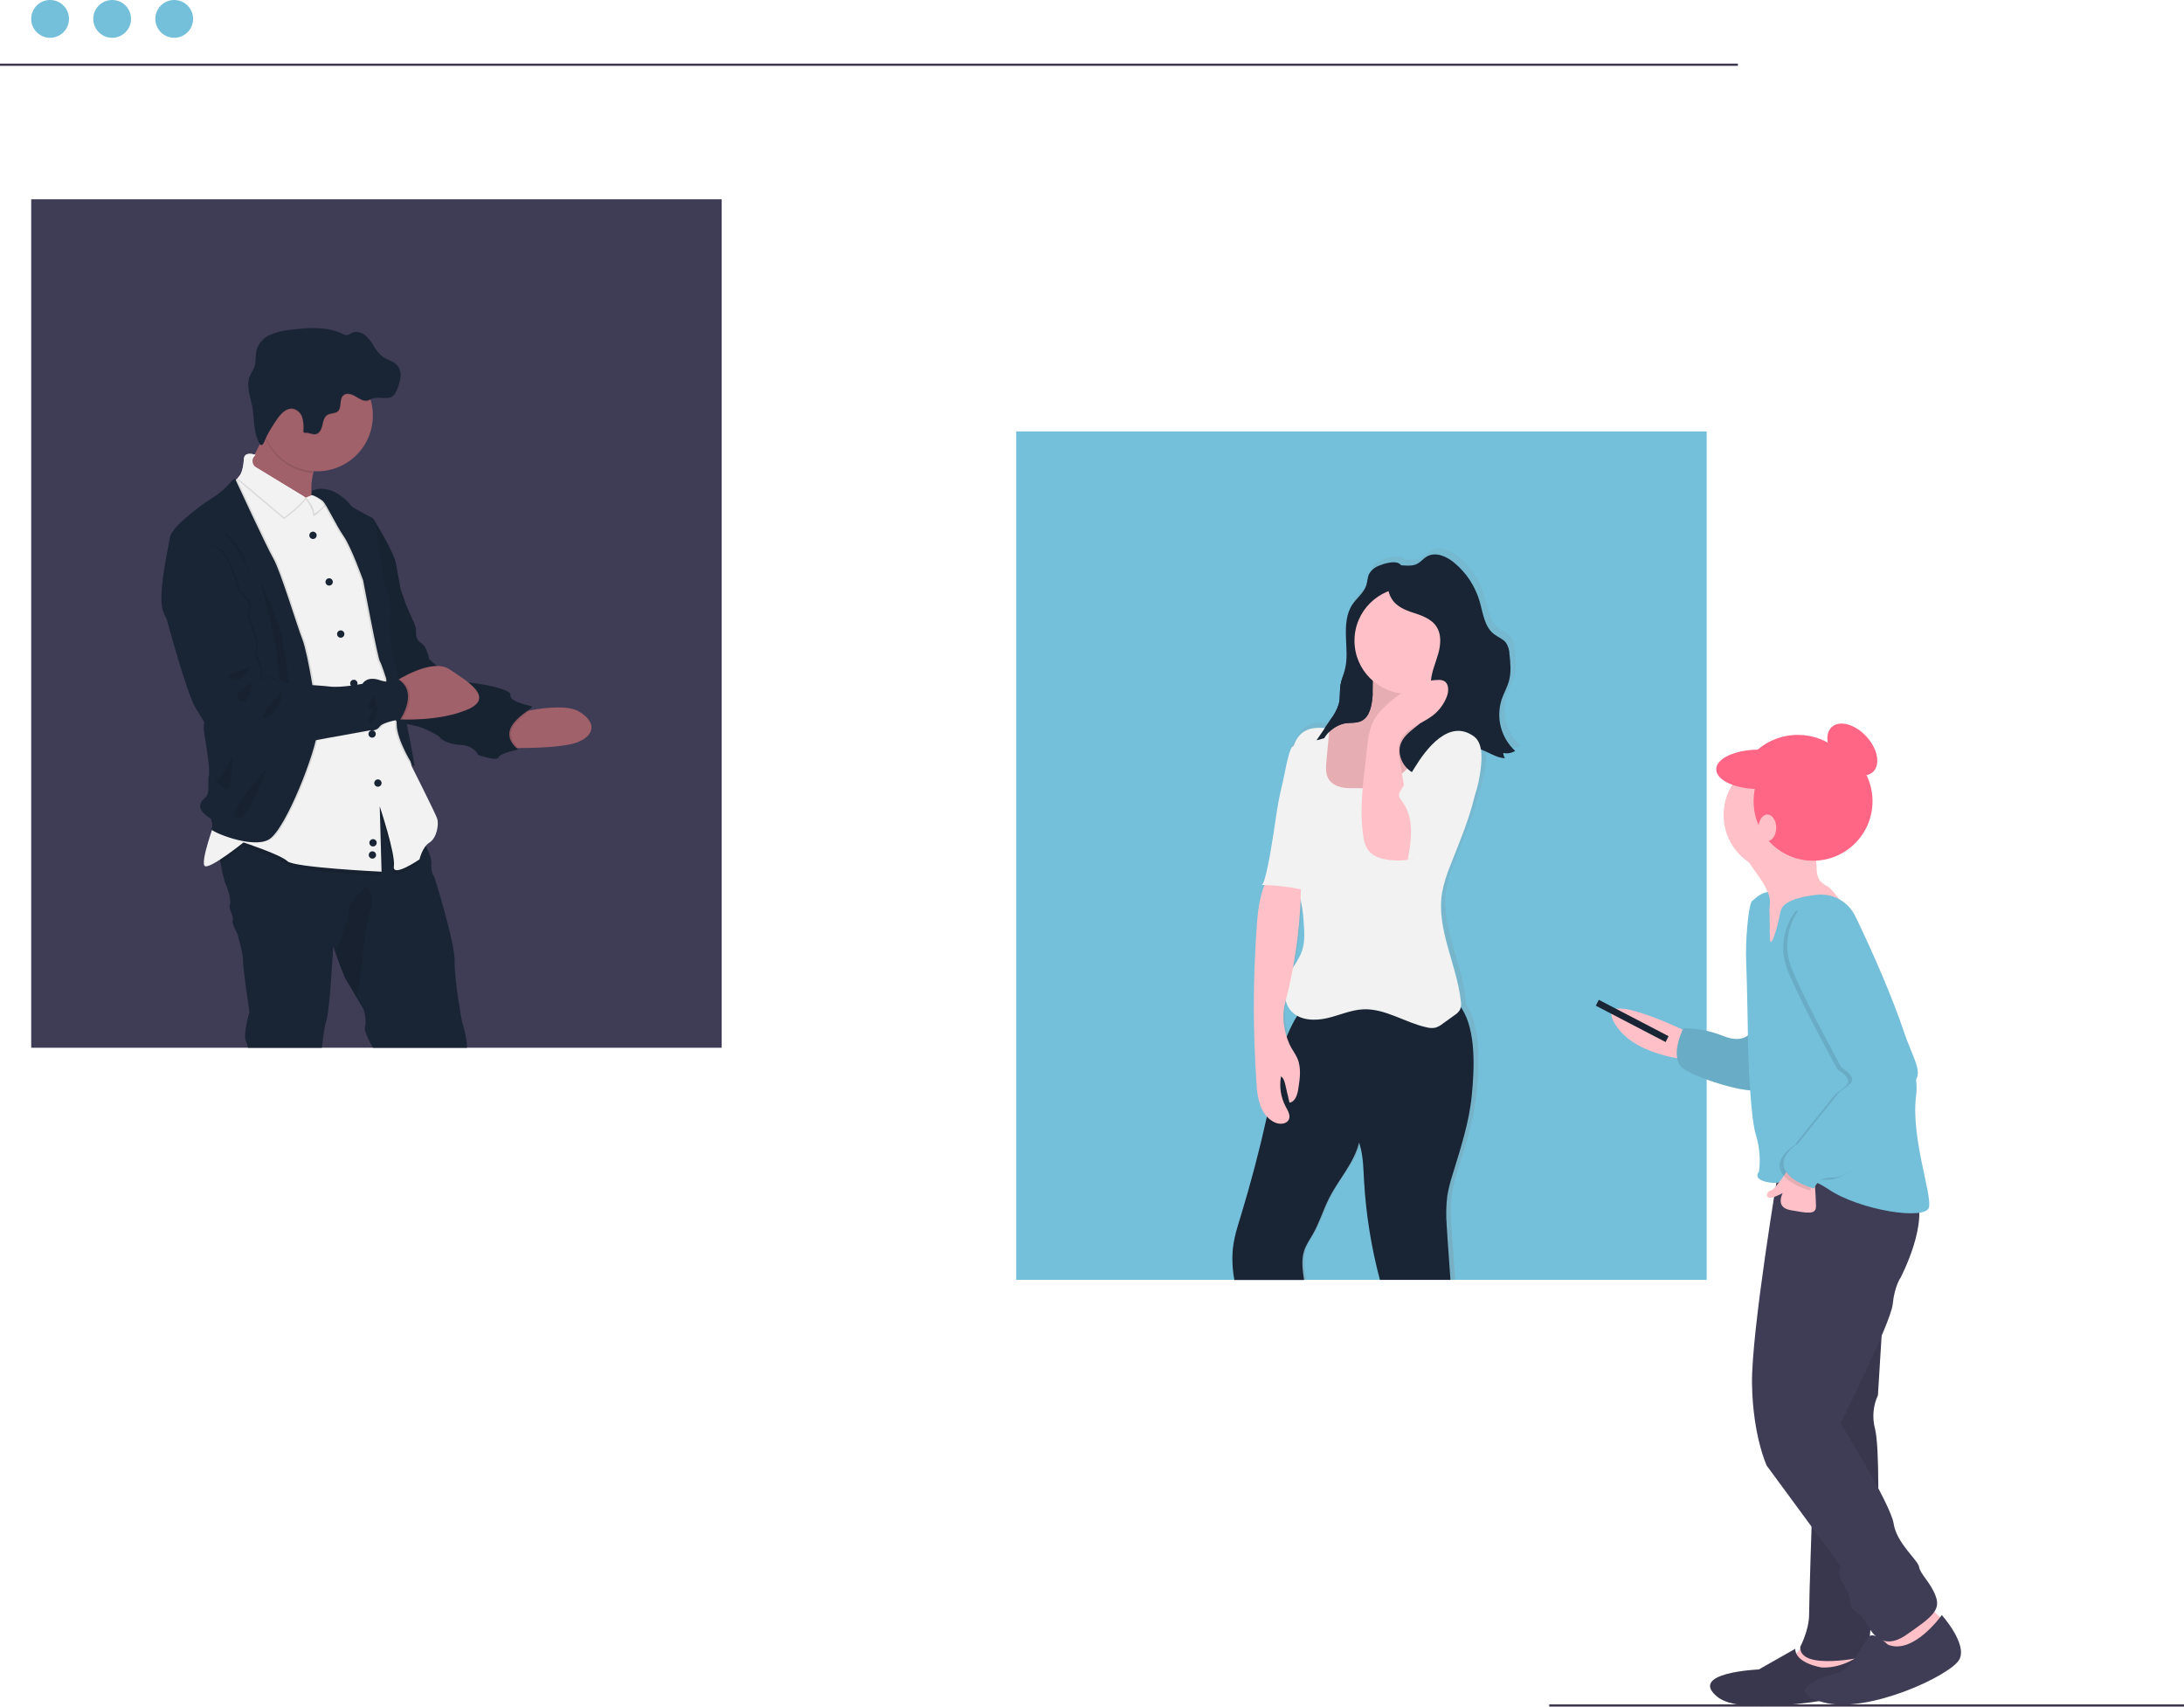 <svg width="984" height="769" viewBox="0 0 984 769" fill="none" xmlns="http://www.w3.org/2000/svg">
<g id="shopping_svg" clip-path="url(#clip0)">
<g id="frames">
<path id="Vector" d="M22.57 17.02C27.27 17.02 31.08 13.21 31.08 8.51C31.08 3.81 27.27 0 22.57 0C17.87 0 14.06 3.81 14.06 8.51C14.06 13.21 17.87 17.02 22.57 17.02Z" fill="#74BFDA"/>
<path id="Vector_2" d="M50.53 17.02C55.23 17.02 59.04 13.21 59.04 8.51C59.04 3.81 55.23 0 50.53 0C45.83 0 42.02 3.81 42.02 8.51C42.02 13.21 45.83 17.02 50.53 17.02Z" fill="#74BFDA"/>
<path id="Vector_3" d="M78.49 17.02C83.19 17.02 87 13.21 87 8.51C87 3.81 83.19 0 78.49 0C73.79 0 69.98 3.81 69.98 8.51C69.98 13.21 73.79 17.02 78.49 17.02Z" fill="#74BFDA"/>
<path id="Vector_4" d="M783 28.66H0V29.66H783V28.66Z" fill="#3C354C"/>
<path id="Vector_5" d="M325.15 89.79H14.06V472.07H325.15V89.79Z" fill="#3F3D56"/>
<path id="Vector_6" d="M768.94 194.37H457.85V576.64H768.94V194.37Z" fill="#74BFDA"/>
<path id="Vector_7" d="M678.89 312.81C679.89 309.95 681.46 307.29 682.26 304.37C683.33 300.46 682.94 296.32 682.48 292.29C682.43 290.526 681.927 288.804 681.02 287.29C679.66 285.43 677.28 284.66 675.45 283.29C670.99 279.94 670.37 273.74 668.81 268.42C666.771 261.536 662.712 255.422 657.16 250.87C653.66 248.02 648.67 245.8 644.72 248.01C643.05 248.94 641.83 250.56 640.12 251.41C637.9 252.52 635.36 252.18 632.83 252.04C632.511 251.656 632.116 251.343 631.67 251.12C629.29 249.98 624.84 251.32 622.6 252.25C620.712 252.934 619.128 254.267 618.13 256.01C617.918 256.458 617.754 256.927 617.64 257.41C617.34 258.61 617.24 259.87 616.87 261.07C616.572 261.97 616.151 262.825 615.62 263.61C614.13 265.82 611.94 267.67 610.43 269.92C609.724 270.975 609.159 272.118 608.75 273.32V273.32C607.658 276.857 607.24 280.568 607.52 284.26C607.72 289.26 608.32 294.26 607.11 299.11C606.73 300.6 606.19 302.11 605.74 303.55C605.66 303.79 605.57 304.05 605.5 304.29L605.32 305.01C605.24 305.36 605.16 305.71 605.1 306.06C604.98 306.78 604.91 307.51 604.86 308.25C604.86 308.61 604.86 308.98 604.86 309.35C604.86 310.09 604.86 310.83 604.77 311.57C604.732 312.672 604.585 313.767 604.33 314.84C604.008 316.047 603.531 317.206 602.91 318.29V318.29C602.22 319.53 601.41 320.7 600.61 321.86L597.93 325.75C594.75 325.5 591.51 325.55 588.79 327.08C586.28 328.624 584.425 331.037 583.58 333.86C583.358 333.94 583.151 334.058 582.97 334.21C582.42 334.67 581.82 336.32 581.24 338.4C581.24 338.4 581.24 338.4 581.24 338.45C580.06 342.74 578.99 348.84 578.64 350.2C577.84 353.2 577.21 356.33 576.64 359.43C575.5 365.78 574.72 372.19 573.64 378.55C573.42 379.85 571.99 388.46 570.58 393.4C570.58 393.53 570.52 393.65 570.48 393.77C569.93 395.61 569.4 396.86 568.94 396.86H569.59H570.34C570.09 397.45 569.85 398.06 569.63 398.67C569.186 399.929 568.808 401.211 568.5 402.51C568.497 402.537 568.497 402.563 568.5 402.59C567.615 406.598 567.056 410.672 566.83 414.77C565.043 438.634 564.977 462.596 566.63 486.47C566.72 490.008 567.323 493.515 568.42 496.88C569.064 498.601 570.016 500.19 571.23 501.57L571.41 501.77C571.3 502.25 571.2 502.71 571.08 503.19C567.747 517.93 563.847 532.537 559.38 547.01C559.28 547.32 559.19 547.64 559.08 547.95C558.81 548.85 558.53 549.76 558.25 550.66C558.08 551.24 557.9 551.82 557.74 552.41C557.62 552.79 557.52 553.17 557.42 553.53C556.672 556.15 556.134 558.825 555.81 561.53C555.367 566.544 555.643 571.595 556.63 576.53H588.49C588.49 576.31 588.43 576.1 588.41 575.88C587.79 571.42 587.04 566.78 588.46 562.52C589.37 559.77 591.11 557.39 592.55 554.88C595.55 549.71 597.23 543.88 599.96 538.61C603.96 530.91 610.07 524.2 612.89 516.11C613.19 515.257 613.45 514.387 613.67 513.5C615.61 519.27 615.6 525.12 615.96 531.18C616.866 546.515 619.366 561.713 623.42 576.53H655.59C655.06 568.11 654.31 559.68 653.84 551.29C653.445 546.7 653.535 542.081 654.11 537.51C654.715 534.181 655.557 530.899 656.63 527.69C660.26 516.05 664.1 504.36 665.3 492.24C666.5 480.12 667.36 463 660.69 452.76C660.566 452.562 660.422 452.378 660.26 452.21C660.4 451.292 660.4 450.358 660.26 449.44C658.45 432.77 648.91 416.77 651.67 400.22C652.525 395.881 653.836 391.644 655.58 387.58C659.64 377.33 664.16 366.82 666.64 356.15C667.723 353.161 668.506 350.073 668.98 346.93C669.463 344.159 669.717 341.353 669.74 338.54C669.737 337.471 669.647 336.404 669.47 335.35C672.8 336.51 676.06 338.79 679.6 339.24C679.902 339.282 680.206 339.309 680.51 339.32C680.464 339.257 680.424 339.19 680.39 339.12C679.979 338.465 679.747 337.713 679.72 336.94C680.343 337.08 680.983 337.131 681.62 337.09V337.09C682.871 337.037 684.087 336.661 685.15 336C681.993 333.142 679.724 329.436 678.615 325.324C677.505 321.213 677.6 316.869 678.89 312.81V312.81ZM581.89 462.34C581.35 463.48 580.89 464.63 580.39 465.81V465.68C578.793 461.023 578.472 456.023 579.46 451.2C579.54 450.9 579.61 450.6 579.68 450.31C579.75 450.02 579.88 449.55 579.98 449.16C580.312 450.636 580.956 452.025 581.868 453.232C582.781 454.439 583.94 455.437 585.27 456.16C584.98 456.63 584.69 457.09 584.41 457.56C583.473 459.109 582.615 460.704 581.84 462.34H581.89ZM586.36 429.27C585.46 431.05 584.36 432.72 583.27 434.43C584.924 425.614 586.026 416.703 586.57 407.75V407.75C586.66 406.3 586.73 404.84 586.79 403.39C587.541 406.738 588.013 410.143 588.2 413.57C588.56 418.06 588.91 422.7 587.39 426.94C587.088 427.742 586.727 428.521 586.31 429.27H586.36Z" fill="url(#paint0_linear)"/>
<path id="Vector_8" d="M621.24 254.9C619.372 255.578 617.808 256.901 616.83 258.63C616.08 260.19 616.11 262.01 615.6 263.63C614.52 267.11 611.28 269.4 609.27 272.43C606.54 276.54 606.27 281.78 606.4 286.72C606.53 291.66 607.19 296.72 605.99 301.48C605.41 303.81 604.41 306.04 603.99 308.41C603.5 311.29 603.91 314.3 603.2 317.13C602.399 319.661 601.156 322.031 599.53 324.13L593.14 333.49C596.002 332.81 598.82 331.959 601.58 330.94C600.731 333.622 599.152 336.014 597.02 337.85L601.64 332.25C602.58 330.964 603.745 329.859 605.08 328.99C606.78 327.99 608.79 327.87 610.69 327.49C614.36 326.74 618.02 324.86 619.82 321.57C622.21 317.18 620.68 311.66 622.02 306.84C623.02 303.32 625.41 300.42 627.07 297.17C630.85 289.83 630.62 281.17 631.8 273C632.477 269.558 632.911 266.073 633.1 262.57C633.1 259.98 632.84 255.05 630.1 253.74C627.8 252.64 623.42 253.97 621.24 254.9Z" fill="#192534"/>
<path id="Vector_9" d="M663.1 493.62C661.92 505.67 658.1 517.29 654.58 528.86C653.516 532.048 652.687 535.31 652.1 538.62C651.535 543.165 651.444 547.756 651.83 552.32C652.28 560.42 652.99 568.54 653.5 576.65H621.72C617.859 562.157 615.471 547.312 614.59 532.34C614.26 526.83 614.25 521.49 612.78 516.23C612.65 515.74 612.5 515.23 612.34 514.76C610.1 523.99 603.17 531.26 598.87 539.76C596.18 545.03 594.51 550.76 591.59 555.93C590.17 558.43 588.45 560.8 587.59 563.52C586.2 567.73 586.93 572.3 587.53 576.69H556.15C555.272 572.031 555.04 567.273 555.46 562.55C555.88 559.158 556.606 555.811 557.63 552.55C557.79 551.96 557.97 551.38 558.14 550.8C558.42 549.9 558.7 548.99 558.97 548.09C563.497 533.27 567.443 518.27 570.81 503.09C570.91 502.62 571.02 502.09 571.12 501.66C571.693 499.06 572.247 496.457 572.78 493.85C574.61 484.9 576.36 475.66 579.68 467.21C579.89 466.7 580.09 466.21 580.31 465.68C580.78 464.55 581.31 463.43 581.84 462.34C582.629 460.737 583.503 459.179 584.46 457.67C585.361 456.23 586.346 454.845 587.41 453.52C604.98 452 623.22 443.23 640.41 447.3C643.268 447.923 645.995 449.04 648.47 450.6C651.41 452.5 655.96 451.39 658.19 453.82C658.343 453.993 658.484 454.177 658.61 454.37C665.12 464.55 664.28 481.57 663.1 493.62Z" fill="#192534"/>
<path id="Vector_10" d="M618.41 313.73C618.03 318.03 617.13 323.09 613.22 324.89C611.01 325.89 608.43 325.54 606.03 325.89C601.49 326.63 597.77 330.12 595.66 334.2C593.55 338.28 592.84 342.93 592.35 347.5C591.74 353.22 591.54 359.43 594.68 364.25C597.22 368.16 601.61 370.53 606.11 371.74C610.638 372.921 615.37 373.09 619.97 372.236C624.571 371.382 628.927 369.526 632.73 366.8C636.358 363.961 639.647 360.713 642.53 357.12C649.05 349.53 655.62 341.21 656.95 331.29C657.11 330.16 657.1 328.8 656.17 328.13C655.535 327.773 654.803 327.629 654.08 327.72L647.82 327.83C646.23 327.83 644.44 327.83 643.37 326.64C642.3 325.45 642.37 323.94 642.37 322.48L642.85 304.35C642.95 303.71 642.803 303.056 642.44 302.52C642.043 302.157 641.536 301.939 641 301.9C637.56 301.32 634 301.9 630.58 300.96C627.37 300.08 622.34 296.39 619.98 300.18C618 303.46 618.74 310.08 618.41 313.73Z" fill="#FFC1C7"/>
<path id="Vector_11" opacity="0.1" d="M618.41 313.73C618.03 318.03 617.13 323.09 613.22 324.89C611.01 325.89 608.43 325.54 606.03 325.89C601.49 326.63 597.77 330.12 595.66 334.2C593.55 338.28 592.84 342.93 592.35 347.5C591.74 353.22 591.54 359.43 594.68 364.25C597.22 368.16 601.61 370.53 606.11 371.74C610.638 372.921 615.37 373.09 619.97 372.236C624.571 371.382 628.927 369.526 632.73 366.8C636.358 363.961 639.647 360.713 642.53 357.12C649.05 349.53 655.62 341.21 656.95 331.29C657.11 330.16 657.1 328.8 656.17 328.13C655.535 327.773 654.803 327.629 654.08 327.72L647.82 327.83C646.23 327.83 644.44 327.83 643.37 326.64C642.3 325.45 642.37 323.94 642.37 322.48L642.85 304.35C642.95 303.71 642.803 303.056 642.44 302.52C642.043 302.157 641.536 301.939 641 301.9C637.56 301.32 634 301.9 630.58 300.96C627.37 300.08 622.34 296.39 619.98 300.18C618 303.46 618.74 310.08 618.41 313.73Z" fill="black"/>
<path id="Vector_12" d="M634.16 312.56C647.36 312.56 658.06 301.86 658.06 288.66C658.06 275.46 647.36 264.76 634.16 264.76C620.96 264.76 610.26 275.46 610.26 288.66C610.26 301.86 620.96 312.56 634.16 312.56Z" fill="#FFC1C7"/>
<path id="Vector_13" d="M608.52 355.11C604.66 355.19 600.3 354.11 598.43 350.72C597.15 348.4 597.37 345.58 597.61 342.95L599 328.23C595.25 327.84 591.22 327.5 587.94 329.36C583.6 331.82 582.03 337.28 581.54 342.25C580.63 351.58 582.11 361 581.6 370.36C581.17 378.24 579.36 386.36 581.67 393.86C582.67 397 584.29 399.86 585.34 403.01C586.508 407.016 587.179 411.15 587.34 415.32C587.7 419.78 588.04 424.39 586.55 428.61C585.3 432.15 582.87 435.12 581.13 438.44C578.28 443.92 577.67 451.3 581.95 455.75C585.86 459.82 592.35 459.99 597.84 458.75C603.33 457.51 608.6 455.01 614.23 454.75C624.17 454.33 633.03 460.75 642.76 462.87C644.064 463.229 645.434 463.277 646.76 463.01C647.927 462.634 649.013 462.04 649.96 461.26L655.28 457.44C656.342 456.8 657.226 455.902 657.85 454.83C658.305 453.642 658.42 452.35 658.18 451.1C656.4 434.53 647.02 418.61 649.73 402.16C650.579 397.852 651.869 393.643 653.58 389.6C660.33 372.34 668.42 354.4 665.8 336.05C665.22 331.99 664.03 327.83 661.23 324.83C658.43 321.83 653.7 320.33 650.07 322.25C646.44 324.17 645.13 328.45 643.56 332.18C640.466 339.395 635.565 345.69 629.33 350.46C626.69 352.46 623.51 355.06 620.06 355.16C616.3 355.29 612.36 355.04 608.52 355.11Z" fill="#F2F2F2"/>
<path id="Vector_14" d="M573.86 392.24C568.07 398.67 566.93 407.93 566.29 416.57C564.542 440.296 564.478 464.115 566.1 487.85C566.184 491.368 566.78 494.854 567.87 498.2C569.1 501.49 571.42 504.54 574.68 505.85C576.77 506.69 579.68 506.47 580.68 504.42C581.55 502.54 580.26 500.42 579.28 498.63C577.052 494.432 576.308 489.604 577.17 484.93C578.36 485.81 578.77 487.36 579.11 488.8L580.98 496.8C583.55 496.42 584.51 493.29 584.92 490.73C585.67 486.09 586.39 481.16 584.53 476.85C583.53 474.55 581.88 472.59 580.89 470.3C578.39 464.52 577.4 457.92 579.01 451.83C584.427 431.288 586.786 410.06 586.01 388.83C582.289 390.918 578.124 392.087 573.86 392.24V392.24Z" fill="#FFC1C7"/>
<path id="Vector_15" d="M568.39 398.74C575.524 398.811 582.622 399.748 589.53 401.53C590.44 397.03 590 392.37 589.53 387.8L586.53 356.38C586.31 354.04 586.73 332.68 582.23 336.45C580.57 337.84 578.48 350.34 577.96 352.35C577.18 355.35 576.56 358.44 575.96 361.52C574.84 367.84 574.07 374.21 572.96 380.52C572.7 382.36 570 398.75 568.39 398.74Z" fill="#F2F2F2"/>
<path id="Vector_16" d="M625.05 258.28C625.017 257.535 625.186 256.796 625.54 256.14C625.85 255.749 626.237 255.427 626.678 255.193C627.118 254.959 627.603 254.818 628.1 254.78C631.55 254.25 635.33 255.64 638.45 254.06C640.14 253.21 641.33 251.61 642.98 250.68C646.86 248.49 651.76 250.68 655.2 253.53C660.678 258.07 664.67 264.149 666.66 270.98C668.18 276.26 668.8 282.43 673.18 285.76C674.99 287.14 677.33 287.9 678.65 289.76C679.557 291.273 680.057 292.996 680.1 294.76C680.55 298.76 680.93 302.89 679.88 306.76C679.09 309.66 677.53 312.3 676.57 315.15C675.266 319.189 675.144 323.516 676.219 327.622C677.295 331.728 679.523 335.44 682.64 338.32C681.049 339.323 679.126 339.657 677.29 339.25C677.329 340.093 677.599 340.91 678.07 341.61C672.47 341.44 667.61 335.99 662.14 337.18C657.97 338.08 655.64 342.4 652.52 345.32C648.52 349.1 642.27 350.68 637.23 348.44C632.19 346.2 629.13 339.84 631.23 334.76C633.66 328.97 641.17 326.69 643.78 320.97C645.78 316.54 644.3 311.38 644.73 306.53C645.1 302.37 646.9 298.53 648.02 294.47C649.14 290.41 649.5 285.85 647.22 282.35C644.81 278.64 640.22 277.19 635.96 275.81C626.52 272.68 624.69 267.89 625.05 258.28Z" fill="#192534"/>
<path id="Vector_17" d="M630.92 344.18C630.24 340.84 629.57 337.29 630.77 334.11C633 328.17 640.31 326.32 645.37 322.5C648.301 320.275 650.552 317.276 651.87 313.84C652.79 311.42 652.87 308.11 650.65 306.84C649.771 306.426 648.797 306.257 647.83 306.35C639.95 306.53 632.73 310.82 626.69 315.88C623.17 318.83 619.83 322.21 618.08 326.45C616.978 329.509 616.305 332.706 616.08 335.95L614.85 346.67C614.024 352.801 613.546 358.975 613.42 365.16C613.415 368.7 613.635 372.238 614.08 375.75C614.4 378.25 614.87 380.82 616.33 382.87C619.06 386.68 624.33 387.53 628.99 387.66C630.763 387.766 632.543 387.655 634.29 387.33C642.07 385.64 647.98 374.73 642.09 367.99C639.58 365.13 635.82 365.06 634.4 361.13C632.5 355.92 632 349.63 630.92 344.18Z" fill="#FFC1C7"/>
<path id="Vector_18" d="M637.25 346.05L631.1 356.1C630.731 356.618 630.476 357.207 630.35 357.83C630.18 359.14 631.15 360.29 631.93 361.36C637.23 368.59 635.93 378.55 634.29 387.36C642.744 384.683 650.273 379.677 656.012 372.917C661.752 366.157 665.47 357.916 666.74 349.14C667.52 343.89 668.74 335.23 664.1 331.81C652.87 323.58 642.52 337.46 637.25 346.05Z" fill="#F2F2F2"/>
<path id="Vector_19" d="M606 325.92C608.4 325.54 611 325.92 613.19 324.92C617.1 323.12 618 318.06 618.38 313.76C618.38 313.37 618.44 312.93 618.45 312.47C617.056 311.007 615.537 309.669 613.91 308.47C612.439 307.632 610.88 306.962 609.26 306.47L605 304.91C604.58 306.067 604.246 307.254 604 308.46C603.51 311.34 603.92 314.35 603.21 317.18C602.409 319.711 601.166 322.081 599.54 324.18L593.15 333.54C594.31 333.26 595.45 332.95 596.6 332.62C597.62 330.915 598.982 329.44 600.599 328.287C602.217 327.134 604.056 326.328 606 325.92V325.92Z" fill="#192534"/>
<path id="Vector_20" d="M984 767.91H698V768.91H984V767.91Z" fill="#3C354C"/>
<path id="Vector_21" d="M260.06 334.46C253.95 336.78 239.74 337.04 233.44 337.03C231.52 337.03 230.33 337.03 230.33 337.03L226.28 328.8L230.33 321.93C230.33 321.93 234.03 320.93 238.97 320.02C246.25 318.71 256.21 317.68 260.97 320.63C268.91 325.46 268 331.39 260.06 334.46Z" fill="#A0616A"/>
<path id="Vector_22" opacity="0.1" d="M233.44 336.98C231.52 336.98 230.33 336.98 230.33 336.98L226.28 328.75L230.33 321.88C230.33 321.88 234.03 320.88 238.97 319.97C235 322.9 225.35 329.27 233.44 336.98Z" fill="black"/>
<path id="Vector_23" d="M166.42 235.83L168.21 233.78C168.21 233.78 177.4 248.33 178.37 253.78C179.34 259.23 180.56 265.59 180.56 265.59C180.56 265.59 182.9 272.73 184.41 275.89C185.92 279.05 187.29 282.06 187.41 283.44C187.53 284.82 186.86 287.83 189.74 289.75C192.62 291.67 193.31 296.89 193.31 296.89C193.31 296.89 203.75 307.05 209.24 307.33C214.73 307.61 230.52 310.33 229.97 313.09C229.42 315.85 236.56 317.49 239.44 318.17C242.32 318.85 220.91 327.1 233.44 337.67C233.44 337.67 225.44 339.32 224.65 341.24C223.86 343.16 215.46 340.14 215.46 340.14C215.46 340.14 213.67 335.88 207.46 335.61C201.25 335.34 198.13 332.61 198.13 332.18C198.13 331.75 191.95 328.33 188.52 327.37C185.09 326.41 180.52 326 180.41 325.04C180.3 324.08 159.82 235.79 159.82 235.79L166.42 235.83Z" fill="#192534"/>
<path id="Vector_24" opacity="0.05" d="M166.42 235.83L168.21 233.78C168.21 233.78 177.4 248.33 178.37 253.78C179.34 259.23 180.56 265.59 180.56 265.59C180.56 265.59 182.9 272.73 184.41 275.89C185.92 279.05 187.29 282.06 187.41 283.44C187.53 284.82 186.86 287.83 189.74 289.75C192.62 291.67 193.31 296.89 193.31 296.89C193.31 296.89 203.75 307.05 209.24 307.33C214.73 307.61 230.52 310.33 229.97 313.09C229.42 315.85 236.56 317.49 239.44 318.17C242.32 318.85 220.91 327.1 233.44 337.67C233.44 337.67 225.44 339.32 224.65 341.24C223.86 343.16 215.46 340.14 215.46 340.14C215.46 340.14 213.67 335.88 207.46 335.61C201.25 335.34 198.13 332.61 198.13 332.18C198.13 331.75 191.95 328.33 188.52 327.37C185.09 326.41 180.52 326 180.41 325.04C180.3 324.08 159.82 235.79 159.82 235.79L166.42 235.83Z" fill="black"/>
<path id="Vector_25" d="M210.42 472.08H168C165.81 468.14 164 464.22 164.38 462.89C165.3 459.89 163.96 455.07 163.96 455.07C163.96 455.07 162.64 452.79 161.04 450.07C159.09 446.73 156.73 442.72 155.93 441.47C154.93 439.88 152.49 433.12 151.13 429.23C150.55 427.58 150.13 426.44 150.13 426.44C150.13 426.44 148.48 456.71 147.04 459.8C146.42 461.13 145.65 466.46 145.04 472.08H111.74C111.561 471.113 111.262 470.173 110.85 469.28C109.31 466.28 112.39 455.99 112.39 455.99C112.39 455.99 109.39 435.99 109.51 432.93C109.63 429.87 106.94 420.67 106.94 420.67C106.94 420.67 104.26 415.94 104.88 414.49C105.5 413.04 102.82 409.35 103.54 407.7C104.26 406.05 102.92 401.01 101.54 398.02C100.85 396.49 100.01 392.27 99.34 388.53C99.26 388.11 99.19 387.7 99.12 387.3C98.61 384.3 98.25 381.85 98.25 381.85L103.67 377.48L103.9 377.29L115.24 368.16L130.69 364.11L131.63 363.86L157.63 357.04L168.76 353.46L171.88 352.46L173.66 351.88L189.21 376.38C189.21 376.38 190.54 378.5 191.85 381.11L192.24 381.9C193.46 384.45 194.55 387.29 194.36 389.05C194.092 391.288 194.601 393.551 195.8 395.46C195.8 395.46 205.07 424.81 204.86 433.26C204.65 441.71 208.16 460.26 208.16 460.26C208.16 460.26 210.41 467.26 210.42 472.08Z" fill="#192534"/>
<path id="Vector_26" d="M147 236.86C146.34 236.59 101.55 218.09 107.72 214.42C111.38 212.23 115.88 202.99 118.97 195.75C121.13 190.69 122.59 186.61 122.59 186.61C122.59 186.61 158.54 180.23 145.67 202.27C143.641 205.647 142.115 209.303 141.14 213.12C137.45 228.13 146.68 236.58 147 236.86Z" fill="#A0616A"/>
<path id="Vector_27" opacity="0.1" d="M145.65 202.27C143.621 205.647 142.095 209.303 141.12 213.12C136.558 212.801 132.171 211.243 128.429 208.613C124.688 205.984 121.736 202.384 119.89 198.2C119.533 197.401 119.219 196.583 118.95 195.75C121.11 190.69 122.57 186.61 122.57 186.61C122.57 186.61 158.52 180.23 145.65 202.27Z" fill="black"/>
<path id="Vector_28" d="M168 187.23C168.004 193.583 165.6 199.701 161.272 204.352C156.944 209.002 151.015 211.84 144.678 212.292C138.341 212.744 132.069 210.778 127.124 206.789C122.18 202.8 118.931 197.086 118.032 190.797C117.134 184.508 118.653 178.112 122.283 172.898C125.912 167.685 131.384 164.041 137.593 162.701C143.803 161.361 150.29 162.424 155.747 165.677C161.204 168.93 165.225 174.13 167 180.23C167.662 182.505 167.998 184.861 168 187.23Z" fill="#A0616A"/>
<path id="Vector_29" opacity="0.1" d="M192.24 381.91C189.61 384.3 188.59 388.85 188.59 388.85C188.59 388.85 176.24 397.3 177.06 391.94C177.88 386.58 170.68 364.94 170.68 364.94L171.5 394.46C171.5 394.46 131.96 392.61 129.08 389.73C126.2 386.85 109.31 381.28 109.31 381.28C109.31 381.28 104.14 385.43 99.38 388.58C98.75 385.03 98.29 381.9 98.29 381.9L115.29 368.2L157.71 357.08L173.71 351.93L189.26 376.44C190.344 378.213 191.338 380.038 192.24 381.91V381.91Z" fill="black"/>
<path id="Vector_30" d="M193.54 379.58C190.24 381.64 189.01 387.2 189.01 387.2C189.01 387.2 176.65 395.65 177.47 390.29C178.29 384.93 171.09 363.29 171.09 363.29L171.91 392.74C171.91 392.74 132.37 390.89 129.49 388.01C126.61 385.13 109.72 379.56 109.72 379.56C109.72 379.56 95.1 391.3 92.42 390.27C89.74 389.24 97.15 369.27 97.15 369.27L104.77 252.27C104.77 252.27 102.72 217.47 105.77 216.27C106.249 216.081 106.689 215.806 107.07 215.46C109.07 213.63 109.72 209.92 109.89 206.8C110.1 203.09 115.04 204.94 115.04 204.94L112.16 208.65L137.68 224.17L137.9 224.3C138.896 223.778 139.921 223.314 140.97 222.91C143.23 222.04 146.23 221.23 148.2 222.04C149.3 222.596 150.232 223.435 150.9 224.47C152.356 226.644 153.525 228.997 154.38 231.47L163.64 247.12C163.64 247.12 168.38 267.92 168.38 268.75C168.38 269.58 169.82 288.52 171.47 290.58C173.12 292.64 174.77 302.93 174.15 306.02C173.53 309.11 175.15 320.64 175.15 320.64C181.94 326.2 185.44 345.15 185.44 345.15C185.44 345.15 196.15 366.36 196.98 368.84C197.81 371.32 196.83 377.52 193.54 379.58Z" fill="#F2F2F2"/>
<path id="Vector_31" opacity="0.1" d="M137.71 224.99C135.2 228.7 127.98 233.91 127.98 233.91L107.1 216.28C109.1 214.45 109.75 210.74 109.92 207.62C110.13 203.91 115.07 205.77 115.07 205.77L114.47 206.54C114.184 206.91 113.979 207.336 113.868 207.79C113.758 208.244 113.745 208.717 113.83 209.176C113.915 209.636 114.096 210.073 114.361 210.458C114.627 210.843 114.97 211.167 115.37 211.41L137.71 224.99Z" fill="black"/>
<path id="Vector_32" d="M137.71 224.17C135.2 227.87 127.98 233.09 127.98 233.09L107.1 215.46C109.1 213.63 109.75 209.92 109.92 206.8C110.13 203.09 115.07 204.94 115.07 204.94L114.47 205.71C114.184 206.08 113.979 206.506 113.868 206.96C113.758 207.414 113.745 207.887 113.83 208.346C113.915 208.806 114.096 209.243 114.361 209.628C114.627 210.013 114.97 210.337 115.37 210.58L137.71 224.17Z" fill="#F2F2F2"/>
<path id="Vector_33" opacity="0.1" d="M147.36 226.94C144.66 230.17 140.85 233.82 141.02 231.94C141.19 230.06 138.74 226.06 137.18 224.25C139.626 223.474 142.262 223.548 144.66 224.46C145.766 225.03 146.699 225.886 147.36 226.94V226.94Z" fill="black"/>
<path id="Vector_34" d="M147.77 225.71C145.08 228.93 141.26 232.59 141.43 230.76C141.6 228.93 139.43 225.96 137.84 224.15C140.1 223.28 143.1 222.46 145.07 223.27C146.172 223.827 147.104 224.67 147.77 225.71V225.71Z" fill="#F2F2F2"/>
<path id="Vector_35" d="M141.02 242.84C141.931 242.84 142.67 242.101 142.67 241.19C142.67 240.279 141.931 239.54 141.02 239.54C140.109 239.54 139.37 240.279 139.37 241.19C139.37 242.101 140.109 242.84 141.02 242.84Z" fill="#192534"/>
<path id="Vector_36" d="M153.51 287.32C154.421 287.32 155.16 286.581 155.16 285.67C155.16 284.759 154.421 284.02 153.51 284.02C152.599 284.02 151.86 284.759 151.86 285.67C151.86 286.581 152.599 287.32 153.51 287.32Z" fill="#192534"/>
<path id="Vector_37" d="M167.66 332.35C168.571 332.35 169.31 331.611 169.31 330.7C169.31 329.789 168.571 329.05 167.66 329.05C166.749 329.05 166.01 329.789 166.01 330.7C166.01 331.611 166.749 332.35 167.66 332.35Z" fill="#192534"/>
<path id="Vector_38" d="M168.07 381.37C168.981 381.37 169.72 380.631 169.72 379.72C169.72 378.809 168.981 378.07 168.07 378.07C167.159 378.07 166.42 378.809 166.42 379.72C166.42 380.631 167.159 381.37 168.07 381.37Z" fill="#192534"/>
<path id="Vector_39" d="M148.3 263.84C149.211 263.84 149.95 263.101 149.95 262.19C149.95 261.279 149.211 260.54 148.3 260.54C147.389 260.54 146.65 261.279 146.65 262.19C146.65 263.101 147.389 263.84 148.3 263.84Z" fill="#192534"/>
<path id="Vector_40" d="M159.42 309.56C160.331 309.56 161.07 308.821 161.07 307.91C161.07 306.999 160.331 306.26 159.42 306.26C158.509 306.26 157.77 306.999 157.77 307.91C157.77 308.821 158.509 309.56 159.42 309.56Z" fill="#192534"/>
<path id="Vector_41" d="M170.27 354.46C171.181 354.46 171.92 353.721 171.92 352.81C171.92 351.899 171.181 351.16 170.27 351.16C169.359 351.16 168.62 351.899 168.62 352.81C168.62 353.721 169.359 354.46 170.27 354.46Z" fill="#192534"/>
<path id="Vector_42" d="M167.79 386.86C168.701 386.86 169.44 386.121 169.44 385.21C169.44 384.299 168.701 383.56 167.79 383.56C166.879 383.56 166.14 384.299 166.14 385.21C166.14 386.121 166.879 386.86 167.79 386.86Z" fill="#192534"/>
<path id="Vector_43" opacity="0.1" d="M107.11 216.46C107.11 216.46 107.38 213.98 103.81 218.24C100.24 222.5 93.52 226.24 93.52 226.24C93.52 226.24 78.28 236.95 77.45 241.9C76.62 246.85 71.69 268.26 74.29 275.4C76.89 282.54 96.81 316.72 96.81 316.72C96.81 316.72 91.59 322.9 92.81 330.18C94.03 337.46 95.56 347.48 94.87 349.67C94.18 351.86 95.69 357.36 93.36 359.28C91.03 361.2 88.55 364.5 95.83 368.9C95.83 368.9 97.2 372.6 95.97 373.43C94.74 374.26 114.23 382.76 121.92 378.23C129.61 373.7 143.47 337.45 143.75 329.35C144.03 321.25 139.51 294.46 137 288.14C134.49 281.82 127.11 257.25 124 251.76C120.89 246.27 107.11 216.46 107.11 216.46Z" fill="black"/>
<path id="Vector_44" d="M106.28 216.46C106.28 216.46 106.56 213.98 102.99 218.24C99.42 222.5 92.69 226.24 92.69 226.24C92.69 226.24 77.45 236.95 76.63 241.9C75.81 246.85 70.86 268.26 73.47 275.4C76.08 282.54 96 316.7 96 316.7C96 316.7 90.78 322.88 92 330.16C93.22 337.44 94.74 347.46 94.06 349.65C93.38 351.84 94.88 357.34 92.55 359.26C90.22 361.18 87.74 364.48 95.02 368.88C95.02 368.88 96.39 372.58 95.15 373.41C93.91 374.24 113.41 382.74 121.15 378.21C128.89 373.68 142.71 337.43 142.98 329.33C143.25 321.23 138.73 294.46 136.26 288.14C133.79 281.82 126.37 257.25 123.21 251.76C120.05 246.27 106.28 216.46 106.28 216.46Z" fill="#192534"/>
<path id="Vector_45" opacity="0.1" d="M100.79 239.82C100.79 239.82 112.6 252.82 112.19 261.51C112.19 261.51 112.33 247.51 100.79 239.82Z" fill="black"/>
<path id="Vector_46" opacity="0.1" d="M117.13 261.23C117.13 261.65 125.13 291.3 124.68 295.01C124.23 298.72 127 309.7 127 309.7L130.7 308.7C130.7 308.7 127.82 293.46 127.27 287.83C126.72 282.2 117.13 261.23 117.13 261.23Z" fill="black"/>
<path id="Vector_47" opacity="0.1" d="M120.29 345.81C120.01 346.22 101.48 367.23 106.7 368.74C111.92 370.25 120.29 345.81 120.29 345.81Z" fill="black"/>
<path id="Vector_48" opacity="0.1" d="M105.05 340.46C104.64 340.74 97.64 355.57 96.81 351.59C95.98 347.61 102.81 362.43 103.95 351.45L105.05 340.46Z" fill="black"/>
<path id="Vector_49" opacity="0.1" d="M140.64 221.14C140.64 221.14 148.3 216.46 157.91 228.46C157.91 228.46 164.91 232.46 166.97 233.4C169.03 234.34 171.36 259.9 171.36 259.9C171.36 259.9 175.89 270.9 174.66 277.2C173.43 283.5 178.23 305.2 178.23 305.2C178.23 305.2 186.23 344.2 185.92 345.29C185.61 346.38 177.82 333.07 177.92 326.48C178.02 319.89 171.33 299.3 170.37 298.06C169.41 296.82 162.82 261.54 162.82 261.54C162.82 261.54 157.47 246.54 154.03 241.63C150.59 236.72 146.35 227.35 144.56 225.7C143.276 224.591 141.842 223.669 140.3 222.96L140.64 221.14Z" fill="black"/>
<path id="Vector_50" d="M140.54 221.14C140.54 221.14 149.12 216.48 158.73 228.42C158.73 228.42 165.73 232.42 167.79 233.36C169.85 234.3 172.19 259.86 172.19 259.86C172.19 259.86 176.72 270.86 175.48 277.16C174.24 283.46 179.05 305.16 179.05 305.16C179.05 305.16 187.05 344.16 186.74 345.25C186.43 346.34 178.64 333.03 178.74 326.44C178.84 319.85 172.15 299.26 171.19 298.02C170.23 296.78 163.63 261.5 163.63 261.5C163.63 261.5 158.28 246.5 154.85 241.59C151.42 236.68 147.16 227.31 145.37 225.66C143.845 224.464 142.127 223.537 140.29 222.92L140.54 221.14Z" fill="#192534"/>
<path id="Vector_51" d="M178.23 306.95C178.23 306.95 194.57 296.25 202.46 301.53C210.35 306.81 223.26 314.3 210.56 319.72C197.86 325.14 180.29 324.12 180.29 324.12L178.23 306.95Z" fill="#A0616A"/>
<path id="Vector_52" opacity="0.1" d="M166.87 410.27C164.43 415.5 162.43 441.74 161.06 450.06C159.11 446.72 156.75 442.72 155.95 441.47C154.95 439.88 152.51 433.12 151.15 429.23C152.7 425.46 157 414.65 157 410.68C157 405.84 164.83 399.77 164.83 399.77C166.238 401.079 167.194 402.801 167.56 404.688C167.927 406.575 167.685 408.529 166.87 410.27Z" fill="black"/>
<path id="Vector_53" opacity="0.1" d="M167 180.27C166.613 180.483 166.204 180.654 165.78 180.78C163.85 181.3 161.96 180 160.24 178.96C158.52 177.92 156.16 177.15 154.68 178.5C152.74 180.25 154.14 184.01 152.15 185.71C150.88 186.79 148.88 186.42 147.47 187.31C146.06 188.2 145.65 190.12 145.29 191.8C144.93 193.48 144.23 195.37 142.59 195.86C140.95 196.35 139.44 195.28 137.82 195.34C137.49 195.34 137.1 195.39 136.82 195.15C136.676 194.928 136.619 194.661 136.66 194.4C136.871 192.385 136.694 190.349 136.14 188.4C135.852 187.437 135.313 186.567 134.579 185.88C133.844 185.193 132.941 184.713 131.96 184.49C129.06 184.04 126.63 186.57 124.96 188.95C123.174 191.459 121.548 194.077 120.09 196.79C120.02 196.93 119.94 197.12 119.85 197.34C118.462 194.189 117.735 190.786 117.717 187.343C117.698 183.9 118.387 180.489 119.741 177.324C121.095 174.158 123.086 171.304 125.589 168.939C128.092 166.575 131.054 164.75 134.292 163.577C137.529 162.405 140.973 161.911 144.41 162.125C147.847 162.339 151.203 163.258 154.27 164.823C157.337 166.388 160.049 168.567 162.239 171.224C164.429 173.882 166.05 176.96 167 180.27Z" fill="black"/>
<path id="Vector_54" d="M125 188.58C126.7 186.2 129.13 183.67 132 184.12C132.98 184.345 133.882 184.826 134.616 185.512C135.35 186.199 135.89 187.068 136.18 188.03C136.734 189.979 136.911 192.015 136.7 194.03C136.677 194.16 136.681 194.293 136.71 194.422C136.739 194.551 136.794 194.672 136.87 194.78C137.09 195.02 137.48 194.98 137.81 194.97C139.42 194.91 141.03 195.97 142.58 195.49C144.13 195.01 144.92 193.1 145.28 191.42C145.64 189.74 146.01 187.85 147.46 186.94C148.91 186.03 150.87 186.42 152.14 185.34C154.14 183.64 152.72 179.88 154.66 178.12C156.15 176.78 158.52 177.55 160.23 178.59C161.94 179.63 163.84 180.93 165.77 180.41C166.41 180.177 167.038 179.91 167.65 179.61C170.7 178.45 174.65 180.42 177.17 178.33C178.081 177.419 178.736 176.284 179.07 175.04C179.759 173.358 180.226 171.593 180.46 169.79C180.681 167.969 180.178 166.134 179.06 164.68C177.43 162.75 174.67 162.27 172.58 160.85C170.885 159.519 169.477 157.859 168.44 155.97C167.414 154.079 166.059 152.386 164.44 150.97C162.73 149.67 160.31 149.05 158.44 150.02C157.829 150.44 157.153 150.757 156.44 150.96C155.671 150.974 154.914 150.765 154.26 150.36C147.11 147 138.8 147.59 130.97 148.59C127.816 148.848 124.723 149.597 121.8 150.81C120.341 151.428 119.032 152.353 117.964 153.523C116.896 154.694 116.093 156.081 115.61 157.59C114.97 160.01 115.46 162.59 114.69 165.02C114.17 166.64 113.1 168.02 112.49 169.61C110.82 173.95 112.82 178.72 113.67 183.3C114.59 188.3 114.12 193.71 116.25 198.43C116.67 199.36 117.13 200.99 118.18 200.37C118.96 199.92 119.71 197.28 120.18 196.46C121.624 193.737 123.234 191.106 125 188.58V188.58Z" fill="#192534"/>
<path id="Vector_55" opacity="0.1" d="M79.79 269.06L76.08 279.63C76.08 279.63 84.87 312.31 88.99 319.17C93.11 326.03 99.15 334.83 99.15 334.83C106.042 337.931 113.708 338.886 121.15 337.57C132.96 335.24 167.42 329.06 167.42 329.06C167.42 329.06 170.31 329.61 171.82 327.41C173.33 325.21 181.15 324.12 181.15 324.12C181.15 324.12 190.21 310.94 179.09 305.44C179.09 305.44 177.72 308.44 171.82 306.44C165.92 304.44 164.13 308.08 164.13 308.08C164.13 308.08 154.52 310.01 149.13 309.32C143.74 308.63 130.46 308.32 129.13 307.26C128.782 306.951 128.326 306.792 127.861 306.818C127.396 306.844 126.961 307.053 126.65 307.4C126.65 307.4 123.36 306.16 122.26 304.93C121.16 303.7 119.65 306.3 119.65 306.3C119.65 306.3 117.73 305.2 118.28 303.83C118.83 302.46 116.49 297.24 116.49 297.24C115.876 295.24 115.736 293.124 116.08 291.06C116.77 288.31 112.65 278.43 112.65 278.43C112.593 276.762 112.778 275.095 113.2 273.48C113.89 271.01 107.98 266.07 107.98 266.07C107.98 266.07 102.22 238.07 89.98 247.26C77.74 256.45 79.79 269.06 79.79 269.06Z" fill="black"/>
<path id="Vector_56" d="M79 269.06L75.3 279.63C75.3 279.63 84.08 312.31 88.2 319.17C92.32 326.03 98.36 334.83 98.36 334.83C105.252 337.929 112.918 338.884 120.36 337.57C132.17 335.24 166.63 329.06 166.63 329.06C166.63 329.06 169.51 329.61 171.02 327.41C172.53 325.21 180.36 324.12 180.36 324.12C180.36 324.12 189.42 310.94 178.3 305.44C178.3 305.44 176.93 308.44 171.02 306.44C165.11 304.44 163.33 308.08 163.33 308.08C163.33 308.08 153.72 310.01 148.33 309.32C142.94 308.63 129.66 308.32 128.28 307.26C127.934 306.951 127.479 306.792 127.016 306.819C126.553 306.845 126.119 307.054 125.81 307.4C125.81 307.4 122.52 306.16 121.42 304.93C120.32 303.7 118.81 306.3 118.81 306.3C118.81 306.3 116.89 305.2 117.44 303.83C117.99 302.46 115.65 297.24 115.65 297.24C115.03 295.241 114.89 293.124 115.24 291.06C115.93 288.31 111.81 278.43 111.81 278.43C111.753 276.762 111.938 275.095 112.36 273.48C113.04 271.01 107.14 266.07 107.14 266.07C107.14 266.07 101.37 238.07 89.14 247.26C76.91 256.45 79 269.06 79 269.06Z" fill="#192534"/>
<path id="Vector_57" opacity="0.1" d="M168.21 313.27C168.07 314.27 165.05 318.08 166.15 318.76C167.25 319.44 169.03 319.04 167.38 321.23C165.73 323.42 165.87 326.73 166.97 326.31C168.07 325.89 169.85 320.96 169.85 319.04C169.85 317.12 168.21 313.27 168.21 313.27Z" fill="black"/>
<path id="Vector_58" opacity="0.1" d="M127.43 311.07C127.43 311.07 126.6 320.68 119.88 323.43C113.16 326.18 127.43 311.07 127.43 311.07Z" fill="black"/>
<path id="Vector_59" opacity="0.1" d="M113.42 307.78C113.01 307.92 103.81 312.86 107.93 315.78C112.05 318.7 113.42 307.78 113.42 307.78Z" fill="black"/>
<path id="Vector_60" opacity="0.1" d="M112.87 300.91C112.87 300.91 99.42 303.66 103.95 305.99C108.48 308.32 112.87 300.91 112.87 300.91Z" fill="black"/>
<g id="Group" opacity="0.1">
<path id="Vector_61" opacity="0.1" d="M136.21 185.7C135.921 184.736 135.381 183.866 134.647 183.178C133.913 182.489 133.01 182.007 132.03 181.78C129.13 181.34 126.7 183.87 125.03 186.25C123.248 188.761 121.622 191.38 120.16 194.09C119.72 194.91 118.97 197.54 118.16 198C117.16 198.61 116.65 197 116.23 196.06C114.1 191.33 114.57 185.92 113.65 180.92C113.11 178 112.1 175.01 111.88 172.09C111.56 175.68 112.97 179.46 113.65 183.09C114.57 188.09 114.1 193.5 116.23 198.22C116.65 199.15 117.11 200.78 118.16 200.16C118.94 199.71 119.69 197.08 120.16 196.26C121.609 193.561 123.225 190.956 125 188.46C126.7 186.07 129.13 183.54 132 183.99C132.98 184.215 133.882 184.696 134.616 185.382C135.35 186.069 135.89 186.938 136.18 187.9C136.512 188.898 136.697 189.939 136.73 190.99C136.891 189.21 136.715 187.415 136.21 185.7V185.7Z" fill="black"/>
<path id="Vector_62" opacity="0.1" d="M179.1 172.66C178.766 173.907 178.111 175.045 177.2 175.96C174.69 178.05 170.73 176.08 167.68 177.24C167.04 177.48 166.46 177.86 165.8 178.04C163.87 178.55 161.98 177.25 160.26 176.21C158.54 175.17 156.18 174.4 154.69 175.75C152.75 177.51 154.16 181.27 152.17 182.97C150.9 184.04 148.9 183.68 147.49 184.56C146.08 185.44 145.67 187.38 145.31 189.05C144.95 190.72 144.25 192.63 142.61 193.12C140.97 193.61 139.45 192.53 137.84 192.59C137.51 192.59 137.12 192.65 136.9 192.4C136.847 192.342 136.806 192.274 136.78 192.2C136.78 192.75 136.78 193.3 136.73 193.85C136.707 193.98 136.711 194.113 136.74 194.242C136.769 194.371 136.824 194.492 136.9 194.6C137.12 194.84 137.51 194.8 137.84 194.79C139.45 194.73 141.06 195.79 142.61 195.32C144.16 194.85 144.95 192.92 145.31 191.25C145.67 189.58 146.04 187.67 147.49 186.76C148.94 185.85 150.9 186.24 152.17 185.16C154.17 183.47 152.75 179.7 154.69 177.95C156.18 176.6 158.55 177.37 160.26 178.41C161.97 179.45 163.87 180.75 165.8 180.23C166.44 180 167.068 179.736 167.68 179.44C170.73 178.27 174.68 180.25 177.2 178.15C178.113 177.241 178.769 176.105 179.1 174.86C179.789 173.178 180.256 171.413 180.49 169.61C180.55 168.998 180.55 168.382 180.49 167.77C180.212 169.447 179.746 171.087 179.1 172.66V172.66Z" fill="black"/>
</g>
</g>
<g id="woman">
<path id="Vector_63" d="M760.63 465.08C760.63 465.08 719 444.71 727 460.21C735 475.71 760.63 477.46 760.63 477.46V465.08Z" fill="#FFC1C7"/>
<path id="Vector_64" d="M720.33 450.46L719 453.12L750.44 469.5L751.77 466.85L720.33 450.46Z" fill="#192534"/>
<path id="Vector_65" d="M789.41 464.19C789.41 464.19 786.75 470.84 776.57 466.85C770.807 464.491 764.637 463.288 758.41 463.31C758.41 463.31 751.77 476.59 758.41 481.46C765.05 486.33 792.95 494.75 793.84 489.88C794.73 485.01 789.41 464.19 789.41 464.19Z" fill="#74BFDA"/>
<path id="Vector_66" opacity="0.1" d="M789.41 464.19C789.41 464.19 786.75 470.84 776.57 466.85C770.807 464.491 764.637 463.288 758.41 463.31C758.41 463.31 751.77 476.59 758.41 481.46C765.05 486.33 792.95 494.75 793.84 489.88C794.73 485.01 789.41 464.19 789.41 464.19Z" fill="black"/>
<path id="Vector_67" d="M810 386.91C825.409 386.91 837.9 374.419 837.9 359.01C837.9 343.601 825.409 331.11 810 331.11C794.591 331.11 782.1 343.601 782.1 359.01C782.1 374.419 794.591 386.91 810 386.91Z" fill="#FF6584"/>
<path id="Vector_68" d="M789.19 411.27V406.4C789.19 406.4 795.83 397.99 803.36 403.75C810.89 409.51 799.36 429.43 799.36 429.43L791 424.56L789.19 411.27Z" fill="#74BFDA"/>
<path id="Vector_69" d="M813.77 739.78L805.35 749.53C805.35 749.53 820.41 753.07 820.85 753.53C821.29 753.99 836.35 752.2 836.35 752.2L835 736.68L813.77 739.78Z" fill="#FFC1C7"/>
<path id="Vector_70" d="M845.65 730.78L849.65 747.61L866.92 743.61L875.78 729.88C875.78 729.88 869.58 725.45 867.78 721.02C865.98 716.59 845.65 730.78 845.65 730.78Z" fill="#FFC1C7"/>
<path id="Vector_71" d="M847.87 599.85L846.1 628.63C843.917 633.342 843.447 638.668 844.77 643.69C846.98 652.1 846.1 687.53 846.1 687.53C846.1 687.53 843 736.24 842.1 739.34C841.2 742.44 838.1 743.77 840.33 746.43C840.33 746.43 810.66 753.07 811.1 742C811.1 742 815.1 734.47 815.1 727.39C815.1 720.31 816.43 681.33 816.43 681.33L827.05 581.69L847.87 599.85Z" fill="#3F3D56"/>
<path id="Vector_72" opacity="0.1" d="M847.87 599.85L846.1 628.63C843.917 633.342 843.447 638.668 844.77 643.69C846.98 652.1 846.1 687.53 846.1 687.53C846.1 687.53 843 736.24 842.1 739.34C841.2 742.44 838.1 743.77 840.33 746.43C840.33 746.43 810.66 753.07 811.1 742C811.1 742 815.1 734.47 815.1 727.39C815.1 720.31 816.43 681.33 816.43 681.33L827.05 581.69L847.87 599.85Z" fill="black"/>
<path id="Vector_73" d="M801.37 526.63C801.37 526.63 788.97 600.15 789.37 623.63C789.77 647.11 796.01 660.38 796.01 660.38L829.23 705.55C828.727 706.777 828.544 708.112 828.698 709.429C828.852 710.746 829.338 712.002 830.11 713.08C832.77 717.08 833.66 720.17 833.66 722.82C833.66 725.47 838.97 727.25 840.74 730.82C842.51 734.39 847.38 744.55 858.9 736.58C870.42 728.61 874.4 725.51 872.18 719.31C869.96 713.11 865.1 709.13 864.66 706.03C864.22 702.93 854.51 695.36 853.18 686.46C851.85 677.56 829.27 641.29 829.27 641.29C829.27 641.29 851.85 596.12 852.74 587.71C853.63 579.3 856.28 575.71 856.28 575.71C856.28 575.71 870.01 549.58 862.48 537.63C854.95 525.68 801.37 526.63 801.37 526.63Z" fill="#3F3D56"/>
<path id="Vector_74" d="M820.85 751.3C820.85 751.3 808.85 749.53 808.85 742.88L792.46 752.18C792.46 752.18 760.13 753.51 773.86 764.58C787.59 775.65 847.86 761.04 847.86 761.04C847.86 761.04 843.44 746.46 839 745.1C839 745.1 831 751.74 820.85 751.3Z" fill="#3F3D56"/>
<path id="Vector_75" opacity="0.1" d="M820.85 751.3C820.85 751.3 808.85 749.53 808.85 742.88L792.46 752.18C792.46 752.18 760.13 753.51 773.86 764.58C787.59 775.65 847.86 761.04 847.86 761.04C847.86 761.04 843.44 746.46 839 745.1C839 745.1 831 751.74 820.85 751.3Z" fill="black"/>
<path id="Vector_76" d="M874.88 727.68C874.88 727.68 862 745.84 850.52 740.97C850.52 740.97 843.84 734.16 841.43 737.97C839.02 741.78 833.7 752.44 827.94 753.77C822.18 755.1 801.81 761.77 821.74 767.06C841.67 772.35 879.31 754.66 882.85 747.57C886.39 740.48 874.88 727.68 874.88 727.68Z" fill="#3F3D56"/>
<path id="Vector_77" d="M793 395.71C794.485 397.825 795.723 400.103 796.69 402.5C797.646 404.925 797.71 407.612 796.87 410.08C796.44 411.21 795.75 412.23 795.3 413.35C794.341 415.988 794.427 418.893 795.54 421.47C796.665 424.019 798.31 426.304 800.37 428.18C800.948 428.852 801.726 429.321 802.59 429.52C803.201 429.526 803.803 429.377 804.34 429.087C804.877 428.796 805.331 428.374 805.66 427.86C807.66 425.32 808.07 421.94 808.74 418.79C809.41 415.64 810.59 412.25 813.38 410.63C814.919 409.876 816.59 409.431 818.3 409.32L824.59 408.51C825.765 408.48 826.899 408.077 827.83 407.36C829.1 406.13 832.35 410.04 831.3 408.62C830.25 407.2 825.12 400.25 823.56 399.42C821.928 398.716 820.523 397.574 819.5 396.12C818.77 394.583 818.427 392.89 818.5 391.19C818.36 388 818.07 384.67 816.37 381.97C814.458 379.227 811.584 377.303 808.32 376.58C805.087 375.872 801.778 375.573 798.47 375.69C796.383 375.537 794.287 375.796 792.3 376.45C791.044 376.936 789.956 377.777 789.17 378.87C787.78 380.87 786.17 384.33 787.17 386.71C788.49 389.86 791.1 392.85 793 395.71Z" fill="#FFC1C7"/>
<path id="Vector_78" d="M802.25 392.89C816.433 392.89 827.93 381.393 827.93 367.21C827.93 353.027 816.433 341.53 802.25 341.53C788.067 341.53 776.57 353.027 776.57 367.21C776.57 381.393 788.067 392.89 802.25 392.89Z" fill="#FFC1C7"/>
<path id="Vector_79" d="M835.91 412.82C834.383 409.615 831.898 406.963 828.799 405.231C825.7 403.499 822.14 402.772 818.61 403.15C811.26 403.95 803.2 405.9 802.25 410.61C800.48 419.47 797.38 429.21 797.38 421.68C797.38 414.15 797.21 408.81 797.21 408.81C797.21 408.81 790.3 403.08 788.97 406.62C787.64 410.16 786.31 423.89 786.75 433.62C787.19 443.35 787.64 473.47 787.64 473.47C787.64 473.47 788.53 503.59 791.18 511.56C792.777 516.864 793.231 522.447 792.51 527.94C792.51 527.94 788.97 531.49 797.38 532.81C805.79 534.13 810.23 526.61 823.95 535.91C837.67 545.21 867.8 550.08 869.12 543.91C870.44 537.74 860.71 512.02 863.37 492.98C866.03 473.94 835.91 412.82 835.91 412.82V412.82Z" fill="#74BFDA"/>
<path id="Vector_80" d="M806.68 525.31C806.68 525.31 800.04 535.93 797.83 536.38C795.62 536.83 794.73 541.25 800.04 539.03C805.35 536.81 803.58 536.82 803.58 536.82C803.58 536.82 799.15 543.91 806.68 545.23C814.21 546.55 818.2 547.46 818.2 543.46C818.2 539.46 817.31 528.85 817.31 528.85L806.68 525.31Z" fill="#FFC1C7"/>
<path id="Vector_81" opacity="0.1" d="M808.9 410.61C805.996 414.501 804.178 419.095 803.633 423.92C803.088 428.746 803.836 433.629 805.8 438.07C812.44 454.01 827.94 481.91 827.94 481.91C827.94 481.91 835.02 485.91 831.94 488.99C828.86 492.07 828.4 491.21 826.19 493.86C823.98 496.51 808.47 516.01 808.47 516.01C808.47 516.01 799.62 521.32 802.27 527.52C804.92 533.72 815.56 536.38 815.56 536.38C816.163 534.795 817.276 533.455 818.725 532.573C820.174 531.691 821.875 531.317 823.56 531.51C829.76 531.95 840.83 522.65 840.83 522.65C840.83 522.65 858.1 492.98 859.83 489.88C861.56 486.78 863.83 485.88 860.72 477.88C857.61 469.88 835 413.27 825.28 410.61C815.56 407.95 808.9 410.61 808.9 410.61Z" fill="black"/>
<path id="Vector_82" d="M810.67 409.72C807.768 413.613 805.952 418.206 805.408 423.031C804.863 427.856 805.609 432.738 807.57 437.18C814.21 453.12 829.71 481.02 829.71 481.02C829.71 481.02 836.8 485.02 833.71 488.11C830.62 491.2 830.16 490.32 827.95 492.98C825.74 495.64 810.24 515.12 810.24 515.12C810.24 515.12 801.38 520.43 804.04 526.63C806.7 532.83 817.31 535.46 817.31 535.46C817.914 533.876 819.028 532.537 820.476 531.655C821.925 530.774 823.625 530.399 825.31 530.59C831.51 531.03 842.58 521.73 842.58 521.73C842.58 521.73 859.85 492.06 861.63 488.96C863.41 485.86 865.63 484.96 862.51 477.01C859.39 469.06 836.83 412.35 827.08 409.69C817.33 407.03 810.67 409.72 810.67 409.72Z" fill="#74BFDA"/>
<path id="Vector_83" d="M816.87 387.8C831.666 387.8 843.66 375.806 843.66 361.01C843.66 346.214 831.666 334.22 816.87 334.22C802.074 334.22 790.08 346.214 790.08 361.01C790.08 375.806 802.074 387.8 816.87 387.8Z" fill="#FF6584"/>
<path id="Vector_84" d="M843.829 347.832C847.35 344.612 846.057 337.465 840.94 331.869C835.822 326.273 828.82 324.347 825.298 327.567C821.777 330.787 823.07 337.934 828.187 343.53C833.304 349.126 840.307 351.052 843.829 347.832Z" fill="#FF6584"/>
<path id="Vector_85" d="M792.29 355.48C802.805 355.48 811.33 351.513 811.33 346.62C811.33 341.727 802.805 337.76 792.29 337.76C781.774 337.76 773.25 341.727 773.25 346.62C773.25 351.513 781.774 355.48 792.29 355.48Z" fill="#FF6584"/>
<path id="Vector_86" d="M796.28 378.95C798.484 378.95 800.27 376.273 800.27 372.97C800.27 369.667 798.484 366.99 796.28 366.99C794.076 366.99 792.29 369.667 792.29 372.97C792.29 376.273 794.076 378.95 796.28 378.95Z" fill="#FFC1C7"/>
</g>
</g>
<defs>
<linearGradient id="paint0_linear" x1="620.27" y1="576.65" x2="620.27" y2="247.1" gradientUnits="userSpaceOnUse">
<stop stop-color="#808080" stop-opacity="0.25"/>
<stop offset="0.54" stop-color="#808080" stop-opacity="0.12"/>
<stop offset="1" stop-color="#808080" stop-opacity="0.1"/>
</linearGradient>
<clipPath id="clip0">
<rect width="984" height="768.91" fill="white"/>
</clipPath>
</defs>
</svg>
